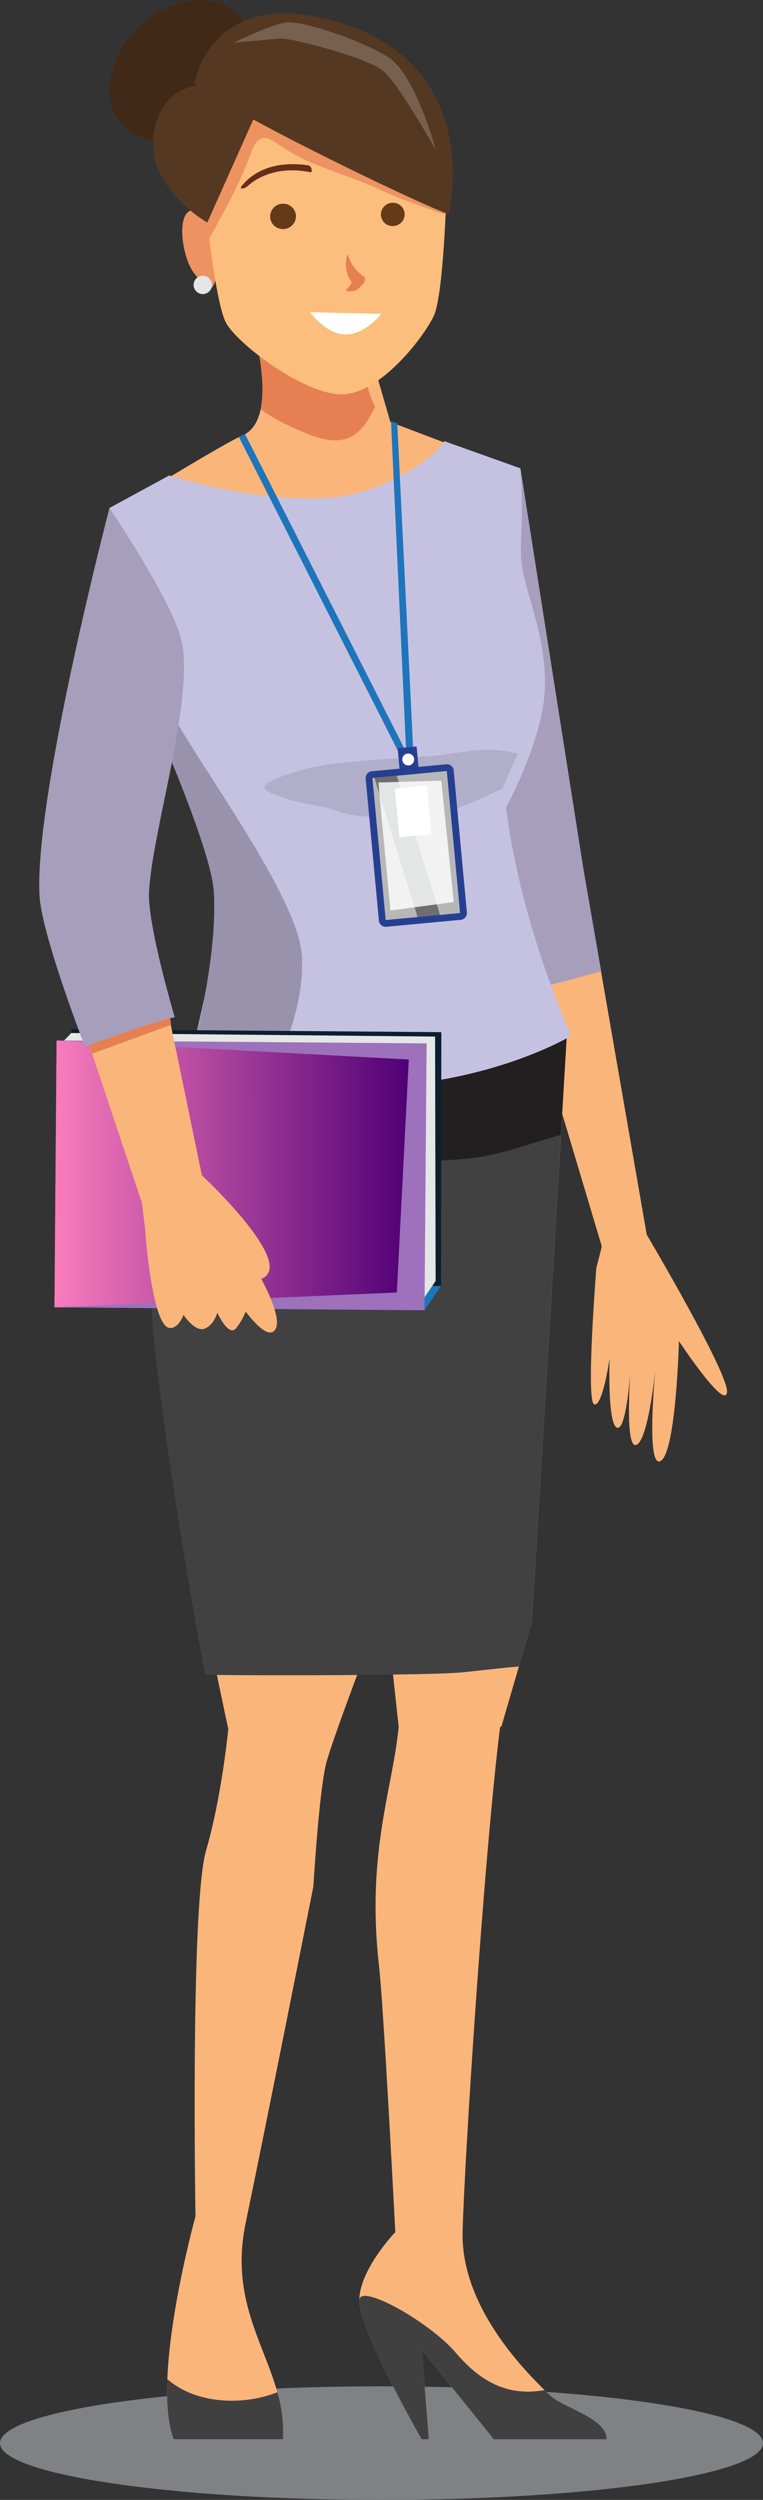 <svg xmlns="http://www.w3.org/2000/svg" xmlns:xlink="http://www.w3.org/1999/xlink" viewBox="0 0 288.82 945.8"><rect x="0" y="0" width="288.82" height="945.8" fill="#333333" stroke="none"/><defs><style>.cls-1{fill:#808184;}.cls-2{fill:#fab57a;}.cls-3{fill:#a69ebb;}.cls-4{fill:#404041;}.cls-5{fill:#414141;}.cls-6{fill:#231f20;}.cls-7{fill:#412917;}.cls-8{fill:#e68052;}.cls-9{fill:#c5c2e1;}.cls-10{fill:#9992ac;}.cls-11{fill:#b0aeca;}.cls-12{fill:#1e75bb;}.cls-13{fill:#273f90;}.cls-14{fill:#6e6e71;}.cls-15{fill:#e4e5e5;}.cls-16{fill:#fff;}.cls-17{opacity:0.5;}.cls-18{fill:#ed9362;}.cls-19{fill:#fbbe7d;}.cls-20{fill:#643a19;}.cls-21{fill:#e58052;}.cls-22{fill:#553821;}.cls-23{fill:#682c1c;}.cls-24{fill:#77604d;}.cls-25{fill:#0b1f2e;}.cls-26{fill:#1c77ba;}.cls-27{fill:#e5e6e6;}.cls-28{fill:#9d71bc;}.cls-29{fill:url(#linear-gradient);}</style><linearGradient id="linear-gradient" x1="20.62" y1="444.13" x2="154.74" y2="444.13" gradientUnits="userSpaceOnUse"><stop offset="0" stop-color="#fa7cbc"/><stop offset="1" stop-color="#500076"/></linearGradient></defs><title>Asset 8</title><g id="Layer_2" data-name="Layer 2"><g id="product_complete_character"><path class="cls-1" d="M288.82,924.31c0,11.87-64.65,21.49-144.41,21.49S0,936.18,0,924.31s64.66-21.49,144.41-21.49S288.82,912.44,288.82,924.31Z"/><polygon class="cls-2" points="196.93 177.17 220.83 329.09 244.81 467.1 227.77 471.47 185.27 329.09 164.96 228.11 196.93 177.17"/><path class="cls-3" d="M198.93,374.84l-13.66-45.75L165,228.11l32-50.94,23.9,151.92,6.66,38.36C218,370.18,208.51,372.67,198.93,374.84Z"/><path class="cls-2" d="M143.46,743.66c-4.84-42.59,5.19-66.79,7.45-90.37L130.24,463.12l17.37-71.93h67L201.35,613.6l-11.58,39.69h-.47c-6.41,52.16-13.61,166.27-14.19,191.17-.72,30.51,27.71,56.39,32.71,61.45s21.81,8.74,21.81,16.93H186.92L159.66,889l2.72,33.85h-2.72S136,881.86,136,870.29s13.63-25.83,13.63-25.83S145.28,759.73,143.46,743.66Z"/><path class="cls-4" d="M229.63,922.84c0-8.19-16.81-11.86-21.81-16.93l-1.68-1.66c-13.51,2.41-23.87-2.71-33.59-14.12C162.69,878.54,136,863.51,136,870.29c0,11.57,23.63,52.55,23.63,52.55h2.72L159.66,889l27.26,33.85Z"/><path class="cls-2" d="M141.82,616.08s-15.36,40.21-18.19,50.44-5,47.13-5,47.13S100.62,804.38,93,841s15.86,54.14,14.06,81.86H65.75C57,899.7,74,838.5,74,838.5S72,720.78,78,700.12s8.41-46,8.41-46-34-157.35-28.94-179.42c5.64-70.06,19-83.51,19-83.51h71.11Z"/><path class="cls-5" d="M196.42,630.49c-7,.58-14,1.44-21.07,2.18-11.74,1.23-80.24,1.33-97.74.93-8.76-47.26-24.16-141.47-20.13-158.9,5.64-70.06,19-83.51,19-83.51H214.58L201.35,613.6Z"/><path class="cls-6" d="M178.45,438.17c-15.58,1.74-31.48,1.18-47.12,1.07-23.31-.15-46.16-1.63-68.66-6.2,6.17-34.13,13.83-41.85,13.83-41.85H214.58l-2.27,38.19C201.05,432.38,190.18,436.86,178.45,438.17Z"/><path class="cls-4" d="M105,905.07a52.63,52.63,0,0,1,2.09,17.77H65.75C63.57,917.1,63,909,63.33,900.11,73.72,909.19,91.17,910.46,105,905.07Z"/><path class="cls-7" d="M52.73,10c12.14-11.47,29-13.33,37.69-4.14s5.88,25.92-6.26,37.39-29,13.33-37.69,4.15S40.59,21.45,52.73,10Z"/><path class="cls-2" d="M93.84,116.83s13.81,41.34-2.21,48C86.41,167,63.39,181,63.39,181l36.22,20.93,51.1-7.15,18.43-27-21.36-8.11-12-41.27Z"/><path class="cls-8" d="M142,153.89c-2,3.88-4,7.78-7.44,10.3-7.39,5.43-17.21.44-24.55-2.81a71.38,71.38,0,0,1-11.38-6.5c3.08-14.41-4.81-38-4.81-38l42,1.49S135.85,142.37,142,153.89Z"/><path class="cls-9" d="M63.13,283.77,41.43,192.2l22.63-12.32c17.23,5.33,42.31,10.16,62.5,8.26,19.51-1.83,38.68-15.56,41.64-21.24l28.73,10.27s1.14,8.73.24,30.06c-.59,14,9,28.4,9.13,51.23.16,20.19-14.78,47-14.78,47,6,46.44,24.77,86.38,24.77,86.38s-24.68,15-64.57,18.71c-19.37,1.82-65.37-11-79-12.29l14.17-63.46Z"/><path class="cls-10" d="M63.13,283.77l-9-38c1.75,4.65,3.58,9.29,5.54,13.89,9.74,22.83,54.12,78.67,54.68,103,.49,21.33-9.22,37.62-10,41.8-23.18-4.81-31.68-6.16-31.68-6.16s9.85-35.46,8.26-61C80.06,323.18,63.13,283.77,63.13,283.77Z"/><path class="cls-11" d="M100.92,296.62c2.54-1.95,9.13-4.42,17.56-6.37,9.79-2.27,31.47-3.17,43.5-4.14,6.28-.5,12.3-1.66,18.58-2.26l2.94-.27A50.45,50.45,0,0,1,196,285.13c-2,4.33-3.88,8.72-5.75,13.12l-.86.44c-3.85,1.88-7.85,3.76-12.48,5.63a61.5,61.5,0,0,1-24.74,5.08c-14.24-.08-20.71-1-25.09-2.8-3.91-1.59-14.26-2.68-18.22-4.26C104.7,300.69,97.71,299.08,100.92,296.62Z"/><polygon class="cls-12" points="157.04 296.73 150.37 160.1 148.01 159.49 153.74 284.52 92.73 164.18 90.37 165.22 157.04 296.73"/><rect class="cls-13" x="151.13" y="282.72" width="7.21" height="13.76" transform="translate(335.86 563.48) rotate(174.64)"/><rect class="cls-14" x="143.45" y="292.91" width="28.25" height="53.94" transform="translate(-29.18 16.11) rotate(-5.36)"/><polygon class="cls-15" points="171.75 341.27 147.77 344.49 143.22 296.05 167.04 295.36 171.75 341.27"/><path class="cls-13" d="M138.42,294.59l5,53.71a2.58,2.58,0,0,0,2.81,2.33L174.4,348a2.58,2.58,0,0,0,2.33-2.81l-5-53.71a2.58,2.58,0,0,0-2.81-2.33l-28.13,2.64A2.58,2.58,0,0,0,138.42,294.59Zm2.57-.24,28.13-2.64,5,53.71L146,348.06Z"/><rect class="cls-16" x="150.27" y="297.72" width="12.19" height="18.53" transform="translate(-27.97 15.94) rotate(-5.36)"/><g class="cls-17"><polygon class="cls-16" points="150.21 293.49 169.12 291.71 174.16 345.42 166.55 346.13 150.21 293.49"/><polygon class="cls-16" points="158.07 346.93 146.03 348.06 140.99 294.35 141.74 294.28 158.07 346.93"/></g><path class="cls-16" d="M152.28,287.56a2.25,2.25,0,1,0,2-2.46A2.24,2.24,0,0,0,152.28,287.56Z"/><path class="cls-18" d="M81.34,90.71C78.86,82.93,74.45,78.14,71.48,80s-3.35,9.66-.87,17.43a19,19,0,0,0,4.07,7.44c1.87,2.19,2.61,4.67,4.33,4.61C82,109.36,83.83,98.48,81.34,90.71Z"/><path class="cls-19" d="M121.39,19.73C75.11,21.35,76.72,67.55,76.72,67.55s4.2,46.4,8.92,54.73,30.17,27.39,44.24,26.9,30.17-21,34.3-29.63,5.1-55.22,5.1-55.22S167.67,18.12,121.39,19.73Z"/><path class="cls-18" d="M168.8,81.3c-8.1-2.91-17.08-5.82-24.9-9.49C131,65.73,118,63.3,106.14,55.21c-2-1.34-4.91-3.85-7.53-2.66s-3.73,5.8-4.64,8.1c-4,10.17-9.41,20-14.76,29.63-1.52-12-2.49-22.73-2.49-22.73s-1.61-46.2,44.67-47.82,47.89,44.6,47.89,44.6S169.34,70.66,168.8,81.3Z"/><path class="cls-20" d="M107.66,77.1a4.89,4.89,0,0,0-5.38,4.28,4.78,4.78,0,0,0,4.32,5.26A4.9,4.9,0,0,0,112,82.36,4.78,4.78,0,0,0,107.66,77.1Z"/><path class="cls-20" d="M149.15,76.74a4.49,4.49,0,0,0-4.94,3.93,4.38,4.38,0,0,0,4,4.83,4.49,4.49,0,0,0,4.94-3.93A4.38,4.38,0,0,0,149.15,76.74Z"/><path class="cls-21" d="M132.44,105.66c.79,1.21.74,1,.28,2a11.12,11.12,0,0,1-1.58,1.85c-1,1.2,3.64.73,4.43-.19.66-.77,2.27-2.06,2.57-3.07.36-1.2-.49-1.61-1.35-2.29a14.68,14.68,0,0,1-5-7.45C131.43,95.27,129.75,101.57,132.44,105.66Z"/><path class="cls-22" d="M99.76,36.56,78.47,84.18s-27.47-15.49-19-39S99.76,36.56,99.76,36.56Z"/><path class="cls-22" d="M169.86,81c-8-2.27-83.32-38.41-96.25-49.43,0,0,5.38-35,49.22-24.56C184.74,21.7,169.86,81,169.86,81Z"/><path class="cls-23" d="M117.53,65.14a5.13,5.13,0,0,1-.77-.12c-15.48-2.79-23,5.58-22.82,5.21a4,4,0,0,1-2.31,1.13c-.6,0-.59-.61.09-1.31,0,.38,6.5-10.24,25-7.49C118,62.81,118.46,65.25,117.53,65.14Z"/><path class="cls-16" d="M144.32,118.75s-6.22,8-13.66,7.79-13.3-8.41-13.3-8.41Z"/><path class="cls-15" d="M73.33,108.29a3.47,3.47,0,1,0,2.94-3.93A3.48,3.48,0,0,0,73.33,108.29Z"/><path class="cls-24" d="M88.44,16.16s13.8-6.79,19.76-7.66,28.58,6.64,38.88,13.23S165,56.82,165,56.82,150.87,31.46,144.7,26.57s-35-12.33-38.55-12Z"/><polygon class="cls-25" points="26.87 485.44 27 389.39 167.06 390.5 166.94 486.54 26.87 485.44"/><polygon class="cls-26" points="160.69 495.71 166.94 486.54 26.87 485.44 20.62 494.6 160.69 495.71"/><polygon class="cls-27" points="159.22 492.96 164.9 484.65 164.69 392.17 27 390.82 22.88 395.1 22.92 492.07 159.22 492.96"/><rect class="cls-28" x="40.57" y="374.64" width="100.96" height="140.07" transform="translate(536.43 357.12) rotate(90.45)"/><polygon class="cls-29" points="20.62 494.6 21.42 393.65 154.74 400.85 150.21 488.99 20.62 494.6"/><polygon class="cls-2" points="41.43 192.2 14.95 338.98 54.13 456.33 76.76 446.37 54.13 336.75 68.98 243.66 41.43 192.2"/><path class="cls-3" d="M66.14,384.82c-10.39,2.5-23.89,7.64-34,11.15,0,0-16.32-42.14-17.17-57C12.82,301.75,41.43,192.2,41.43,192.2S66.56,229.27,69,243.67c3.91,23.25-11.16,69.89-12.58,93.48C55.65,349.52,66.14,384.82,66.14,384.82Z"/><path class="cls-2" d="M53.23,451.06l1.67,13.78s2.52,37.26,9.41,37.6c3.35.16,5.15-5,5.15-5s4.24,6.51,7.87,5.27,4.93-6.06,4.93-6.06,4.35,9.55,7.17,5.75A23.5,23.5,0,0,0,93,496.18s8.83,12.34,11.47,6.26-9.52-25.56-9.52-25.56,1.7,10.64,6.11,5.45c7-8.26-24.72-37.72-24.72-37.72Z"/><path class="cls-2" d="M228.27,468c.45.79-2.52,11.57-2.52,11.57s-4.05,50.57-.84,51.72,5.84-17.42,5.84-17.42-.89,25.15,2.85,26.29,5.21-23.81,5.21-23.81-2.6,31.77,2,30.32,7.31-28.88,7.31-28.88-3.8,38.34,2,34.91S257,507.39,257,507.39s17.35,26.26,18.2,19.38S244.8,467.1,244.8,467.1,227.82,467.16,228.27,468Z"/><path class="cls-8" d="M34.87,398.65l29.79-10.89s.1-2.59-.5-2.44c-9.18,2.19-30.38,10.07-30.38,10.07Z"/></g></g></svg>